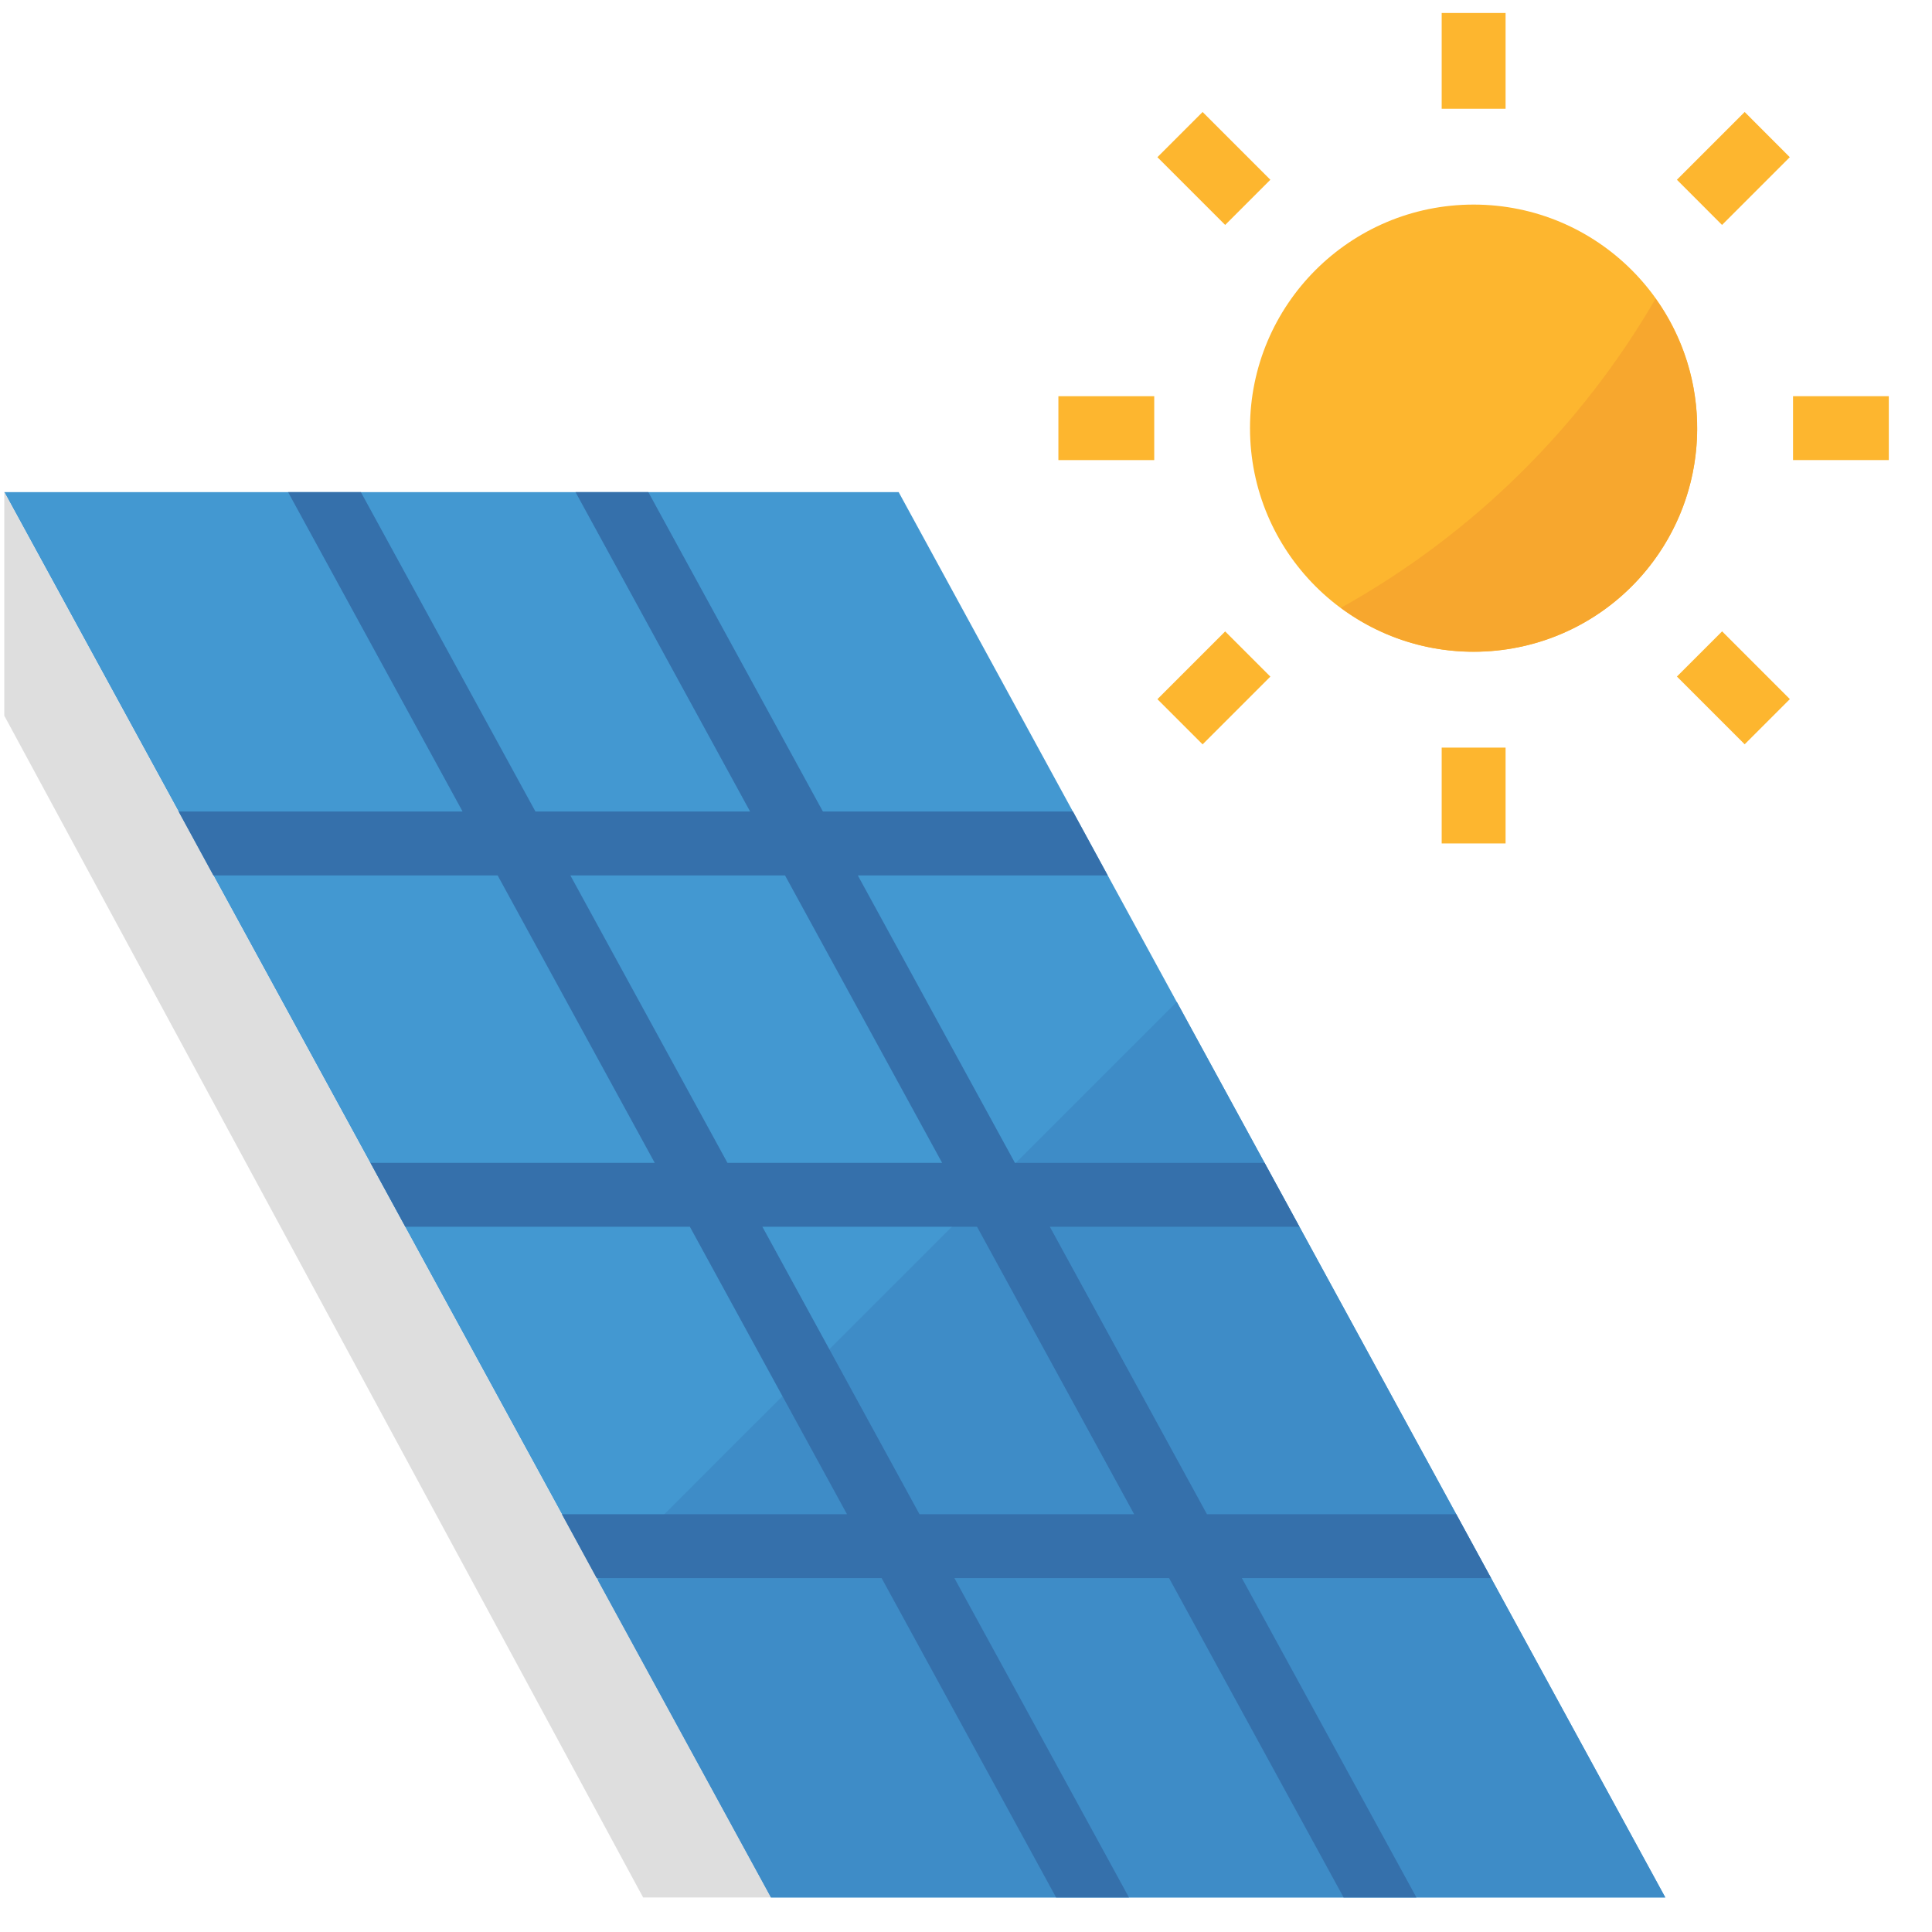 <svg width="28" height="28" viewBox="0 0 28 28" fill="none" xmlns="http://www.w3.org/2000/svg">
<g clip-path="url(#clip0_426_3344)">
<path d="M24.134 27.5H11.173L0.062 7.132H13.024L24.134 27.5Z" fill="#4398D1"/>
<path d="M21.357 9.446C23.147 9.446 24.597 7.995 24.597 6.205C24.597 4.416 23.147 2.965 21.357 2.965C19.567 2.965 18.116 4.416 18.116 6.205C18.116 7.995 19.567 9.446 21.357 9.446Z" fill="#FDB62F"/>
<path d="M20.894 0.188H21.82V1.576H20.894V0.188Z" fill="#FDB62F"/>
<path d="M20.894 10.835H21.82V12.224H20.894V10.835Z" fill="#FDB62F"/>
<path d="M15.339 5.742H16.728V6.668H15.339V5.742Z" fill="#FDB62F"/>
<path d="M25.986 5.742H27.375V6.668H25.986V5.742Z" fill="#FDB62F"/>
<path d="M16.774 2.278L17.429 1.623L18.411 2.605L17.756 3.26L16.774 2.278Z" fill="#FDB62F"/>
<path d="M24.303 9.805L24.958 9.15L25.94 10.132L25.285 10.787L24.303 9.805Z" fill="#FDB62F"/>
<path d="M16.774 10.133L17.756 9.151L18.411 9.806L17.429 10.788L16.774 10.133Z" fill="#FDB62F"/>
<path d="M24.303 2.605L25.285 1.623L25.939 2.278L24.957 3.26L24.303 2.605Z" fill="#FDB62F"/>
<path d="M19.433 8.809C20.87 9.873 22.897 9.571 23.961 8.135C24.796 7.007 24.809 5.47 23.994 4.328C22.905 6.205 21.329 7.753 19.433 8.809Z" fill="#F7A72E"/>
<path d="M0.062 7.132V10.372L9.321 27.5H11.173L0.062 7.132Z" fill="#DEDEDE"/>
<path d="M8.667 22.906L11.173 27.499H24.135L17.055 14.52L8.667 22.906Z" fill="#3E8CC7"/>
<path d="M17.492 21.945L15.215 17.779H18.832L18.327 16.853H14.709L12.432 12.687H16.054L15.55 11.761H11.926L9.396 7.132H8.341L10.871 11.761H7.76L5.23 7.132H4.175L6.704 11.761H2.588L3.092 12.687H7.212L9.489 16.853H5.369L5.874 17.779H9.998L12.275 21.945H8.143L8.647 22.871H12.777L15.306 27.5H16.362L13.832 22.871H16.943L19.473 27.5H20.528L17.998 22.871H21.609L21.105 21.945H17.492ZM8.266 12.687H11.377L13.654 16.853H10.543L8.266 12.687ZM13.326 21.945L11.049 17.779H14.16L16.437 21.945H13.326Z" fill="#3570AB"/>
</g>
<defs>
<clipPath id="clip0_426_3344">
<rect width="27.312" height="27.312" fill="white" transform="translate(0.062 0.188)"/>
</clipPath>
</defs>
</svg>
